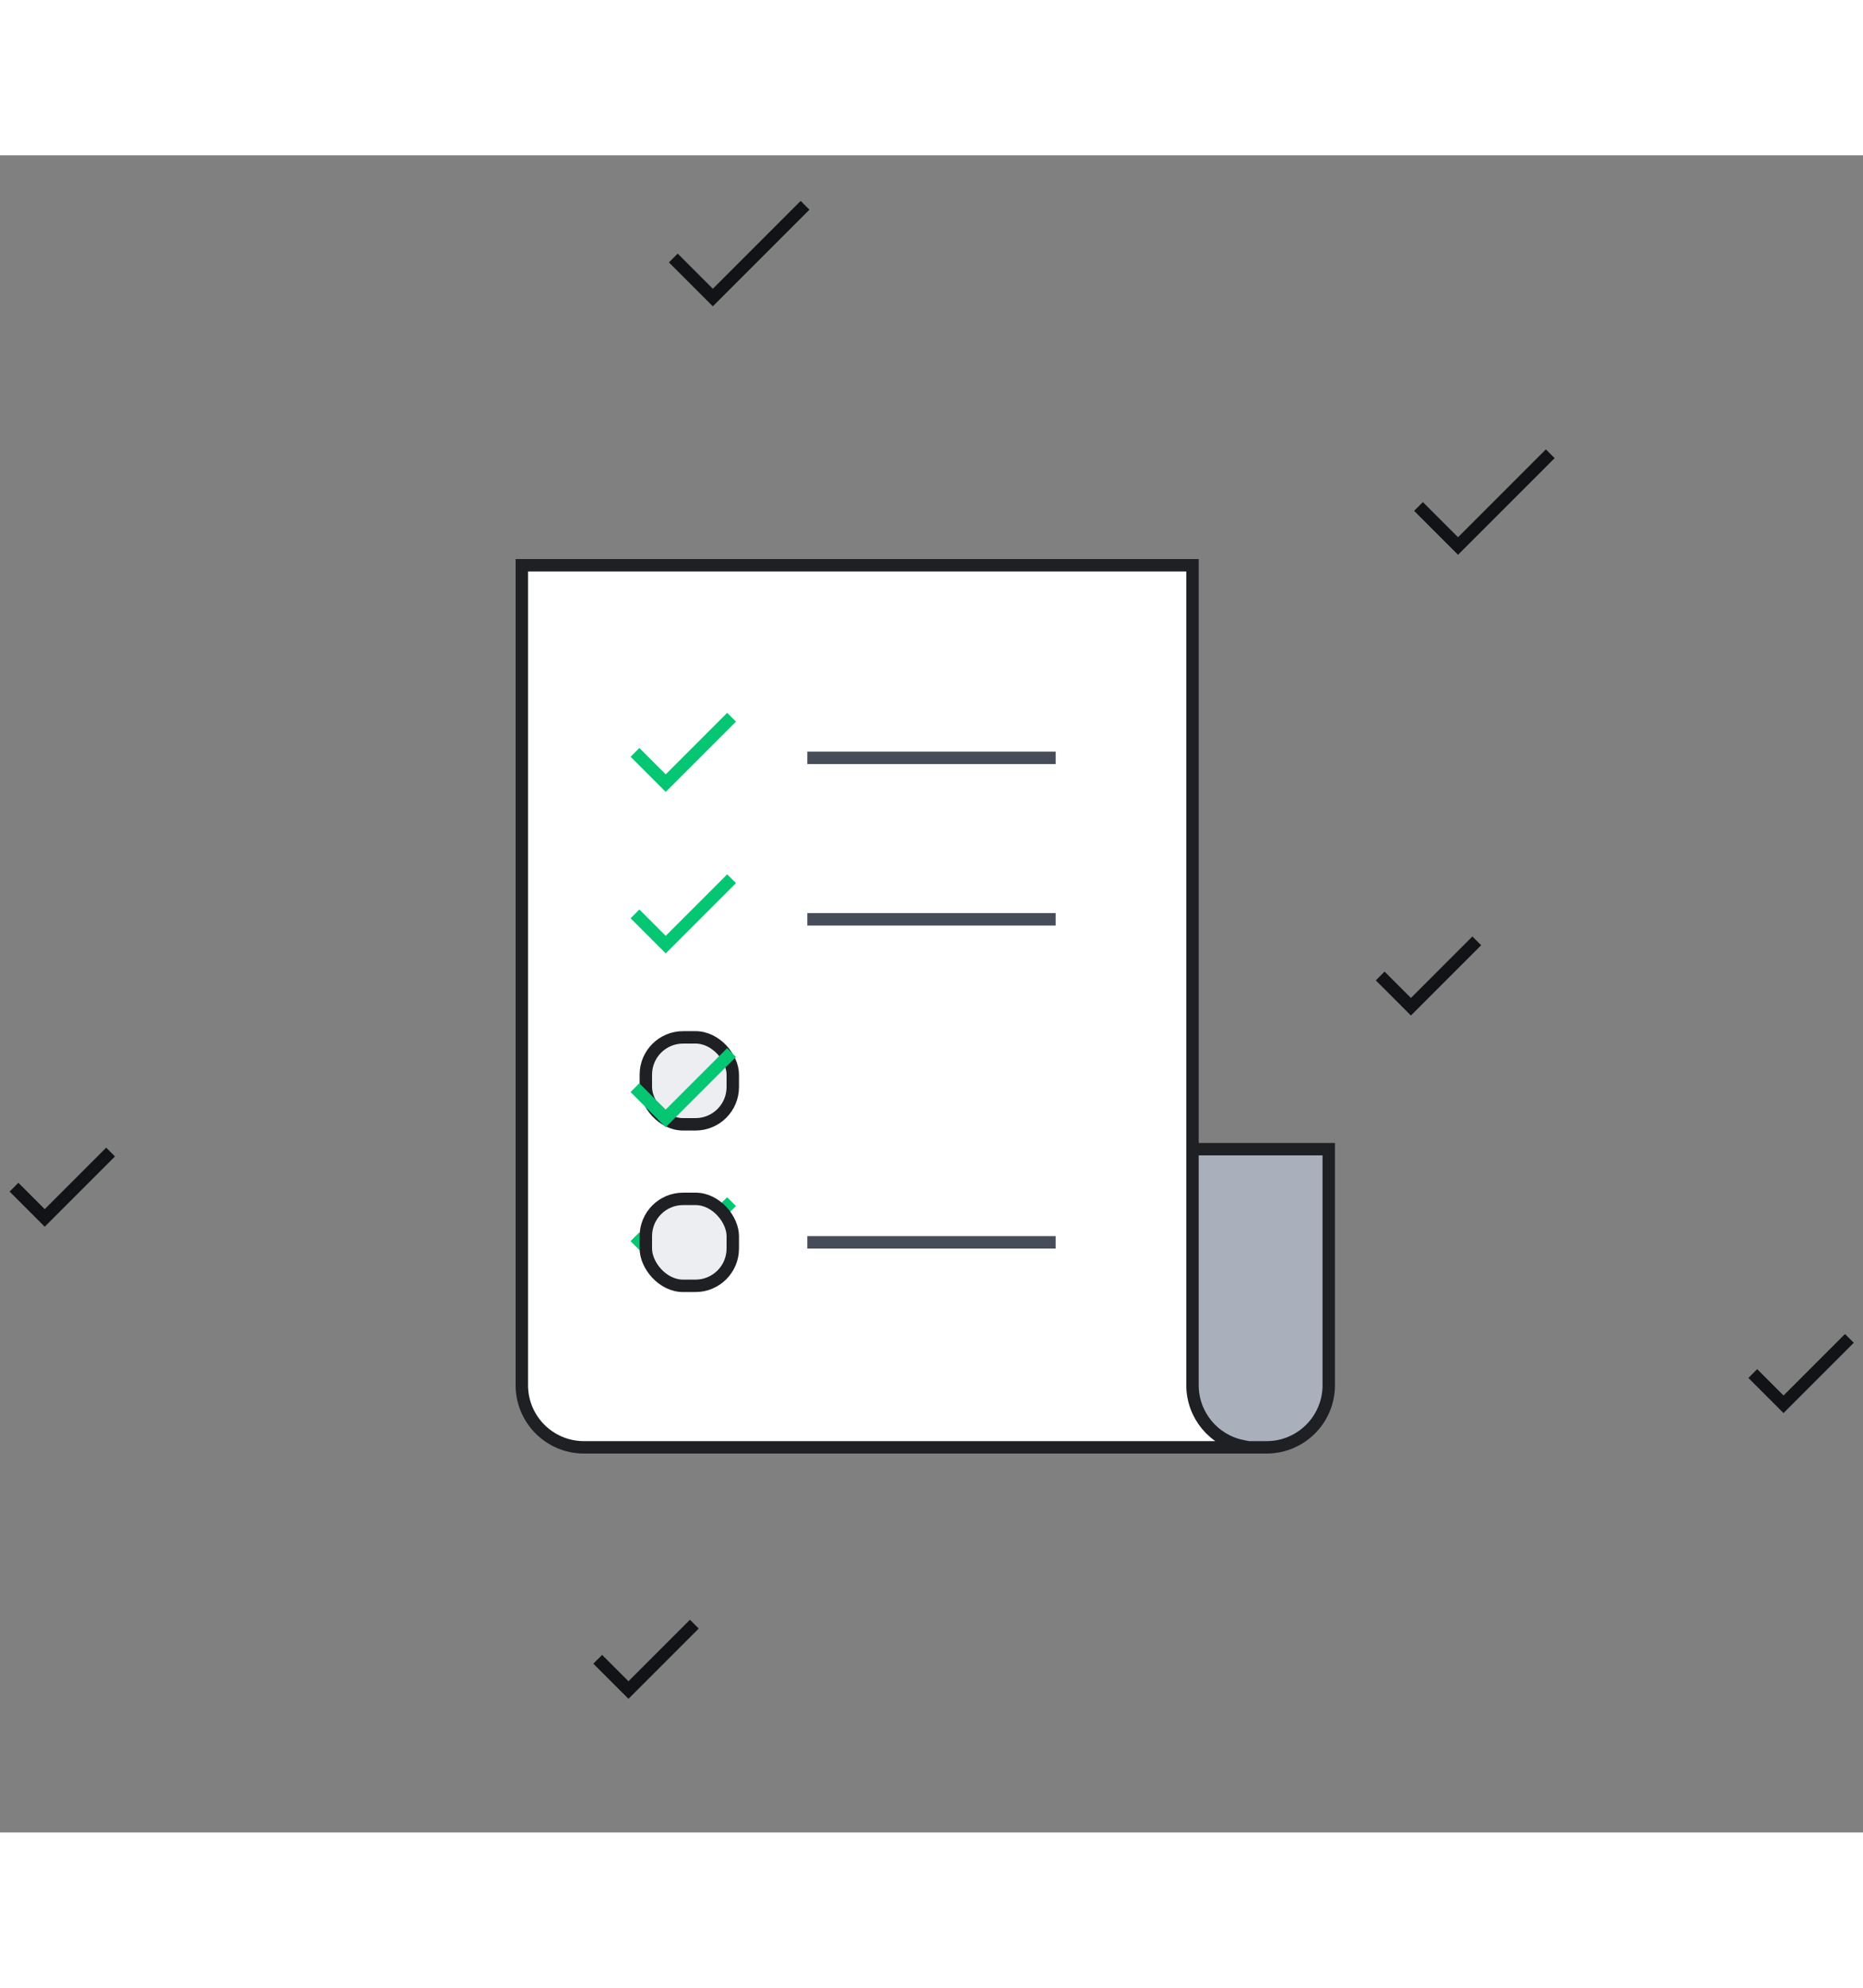 <svg width="150px" height="160px" viewBox="0 0 150 135">
    
  <rect x="0" y="0" width="150" height="135" fill="#808080" stroke="none"/>
    
  <g>
      <path d="M107.015,103.9 L107.015,104 L54.015,104 C51.254,104 49.015,101.761 49.015,99 L49.015,80 L103.015,80 L103.015,97.5 L103.015,99 C103.015,101.419 104.733,103.437 107.015,103.9 Z" stroke="#1E2024" fill="#AAB0BB" transform="translate(78, 92) scale(-1, 1) translate(-78, -92)" />
    
      <path d="M100.015,103.9 L100.015,104 L47.015,104 C44.254,104 42.015,101.761 42.015,99 L42.015,33 L96.015,33 L96.015,97.5 L96.015,99 C96.015,101.419 97.733,103.437 100.015,103.9 Z" stroke="#1E2024" fill="#FFFFFF" />
    
      <rect class="tm-numb-point" stroke="#1E2024" fill="#ECEEF2" x="52" y="71" width="7" height="7" rx="3" />
    
      <path class="tm-checked" transform="translate(55, 74) rotate(-45) translate(-55, -47)" fill="#05C672" d="M51.015,48 L59.015,48 L59.015,49 L51.015,49 L51.015,48 Z M51.015,45 L52.015,45 L52.015,48 L51.015,48 L51.015,45 Z" />
      <path class="tm-checked i--delay" transform="translate(55, 86) rotate(-45) translate(-55, -47)" fill="#05C672" d="M51.015,48 L59.015,48 L59.015,49 L51.015,49 L51.015,48 Z M51.015,45 L52.015,45 L52.015,48 L51.015,48 L51.015,45 Z" />
      <rect class="tm-numb-point i--delay" stroke="#1E2024" fill="#ECEEF2" x="52" y="84" width="7" height="7" rx="3" />
    
      <rect fill="#464C58" x="65" y="48" width="20" height="1" />
      <rect fill="#464C58" x="65" y="61" width="20" height="1" />
      <!--  -->
      <path d="M51.015,61 L59.015,61 L59.015,62 L51.015,62 L51.015,61 Z M51.015,58 L52.015,58 L52.015,61 L51.015,61 L51.015,58 Z" fill="#05C672" transform="translate(55.015, 60) rotate(-45) translate(-55.015, -60)" />
    
      <path d="M51.015,48 L59.015,48 L59.015,49 L51.015,49 L51.015,48 Z M51.015,45 L52.015,45 L52.015,48 L51.015,48 L51.015,45 Z" fill="#05C672" transform="translate(55.015, 47) rotate(-45) translate(-55.015, -47)" />
    
      <rect fill="#464C58" x="65" y="87" width="20" height="1" />
      <path d="M1.015,83 L9.015,83 L9.015,84 L1.015,84 L1.015,83 Z M1.015,80 L2.015,80 L2.015,83 L1.015,83 L1.015,80 Z" fill="#121316" transform="translate(5.015, 82) rotate(-45) translate(-5.015, -82)" />
    
      <path d="M141.015,98 L149.015,98 L149.015,99 L141.015,99 L141.015,98 Z M141.015,95 L142.015,95 L142.015,98 L141.015,98 L141.015,95 Z" fill="#121316" transform="translate(145.015, 97) rotate(-45) translate(-145.015, -97)" />
    
      <path d="M111.015,66 L119.015,66 L119.015,67 L111.015,67 L111.015,66 Z M111.015,63 L112.015,63 L112.015,66 L111.015,66 L111.015,63 Z" fill="#121316" transform="translate(115.015, 65) rotate(-45) translate(-115.015, -65) " />
    
      <path d="M48.015,121 L56.015,121 L56.015,122 L48.015,122 L48.015,121 Z M48.015,118 L49.015,118 L49.015,121 L48.015,121 L48.015,118 Z" fill="#121316" transform="translate(52.015, 120) rotate(-45) translate(-52.015, -120)" />
    
      <path d="M114.015,28 L125.015,28 L125.015,29 L114.015,29 L114.015,28 Z M114.015,24 L115.015,24 L115.015,28 L114.015,28 L114.015,24 Z" fill="#121316" transform="translate(119.515, 26.5) rotate(-45) translate(-119.515, -26.5)" />
    
      <path d="M54.015,8 L65.015,8 L65.015,9 L54.015,9 L54.015,8 Z M54.015,4 L55.015,4 L55.015,8 L54.015,8 L54.015,4 Z" fill="#121316" transform="translate(59.515, 6.5) rotate(-45) translate(-59.515, -6.5)" />
  </g>
            
</svg>